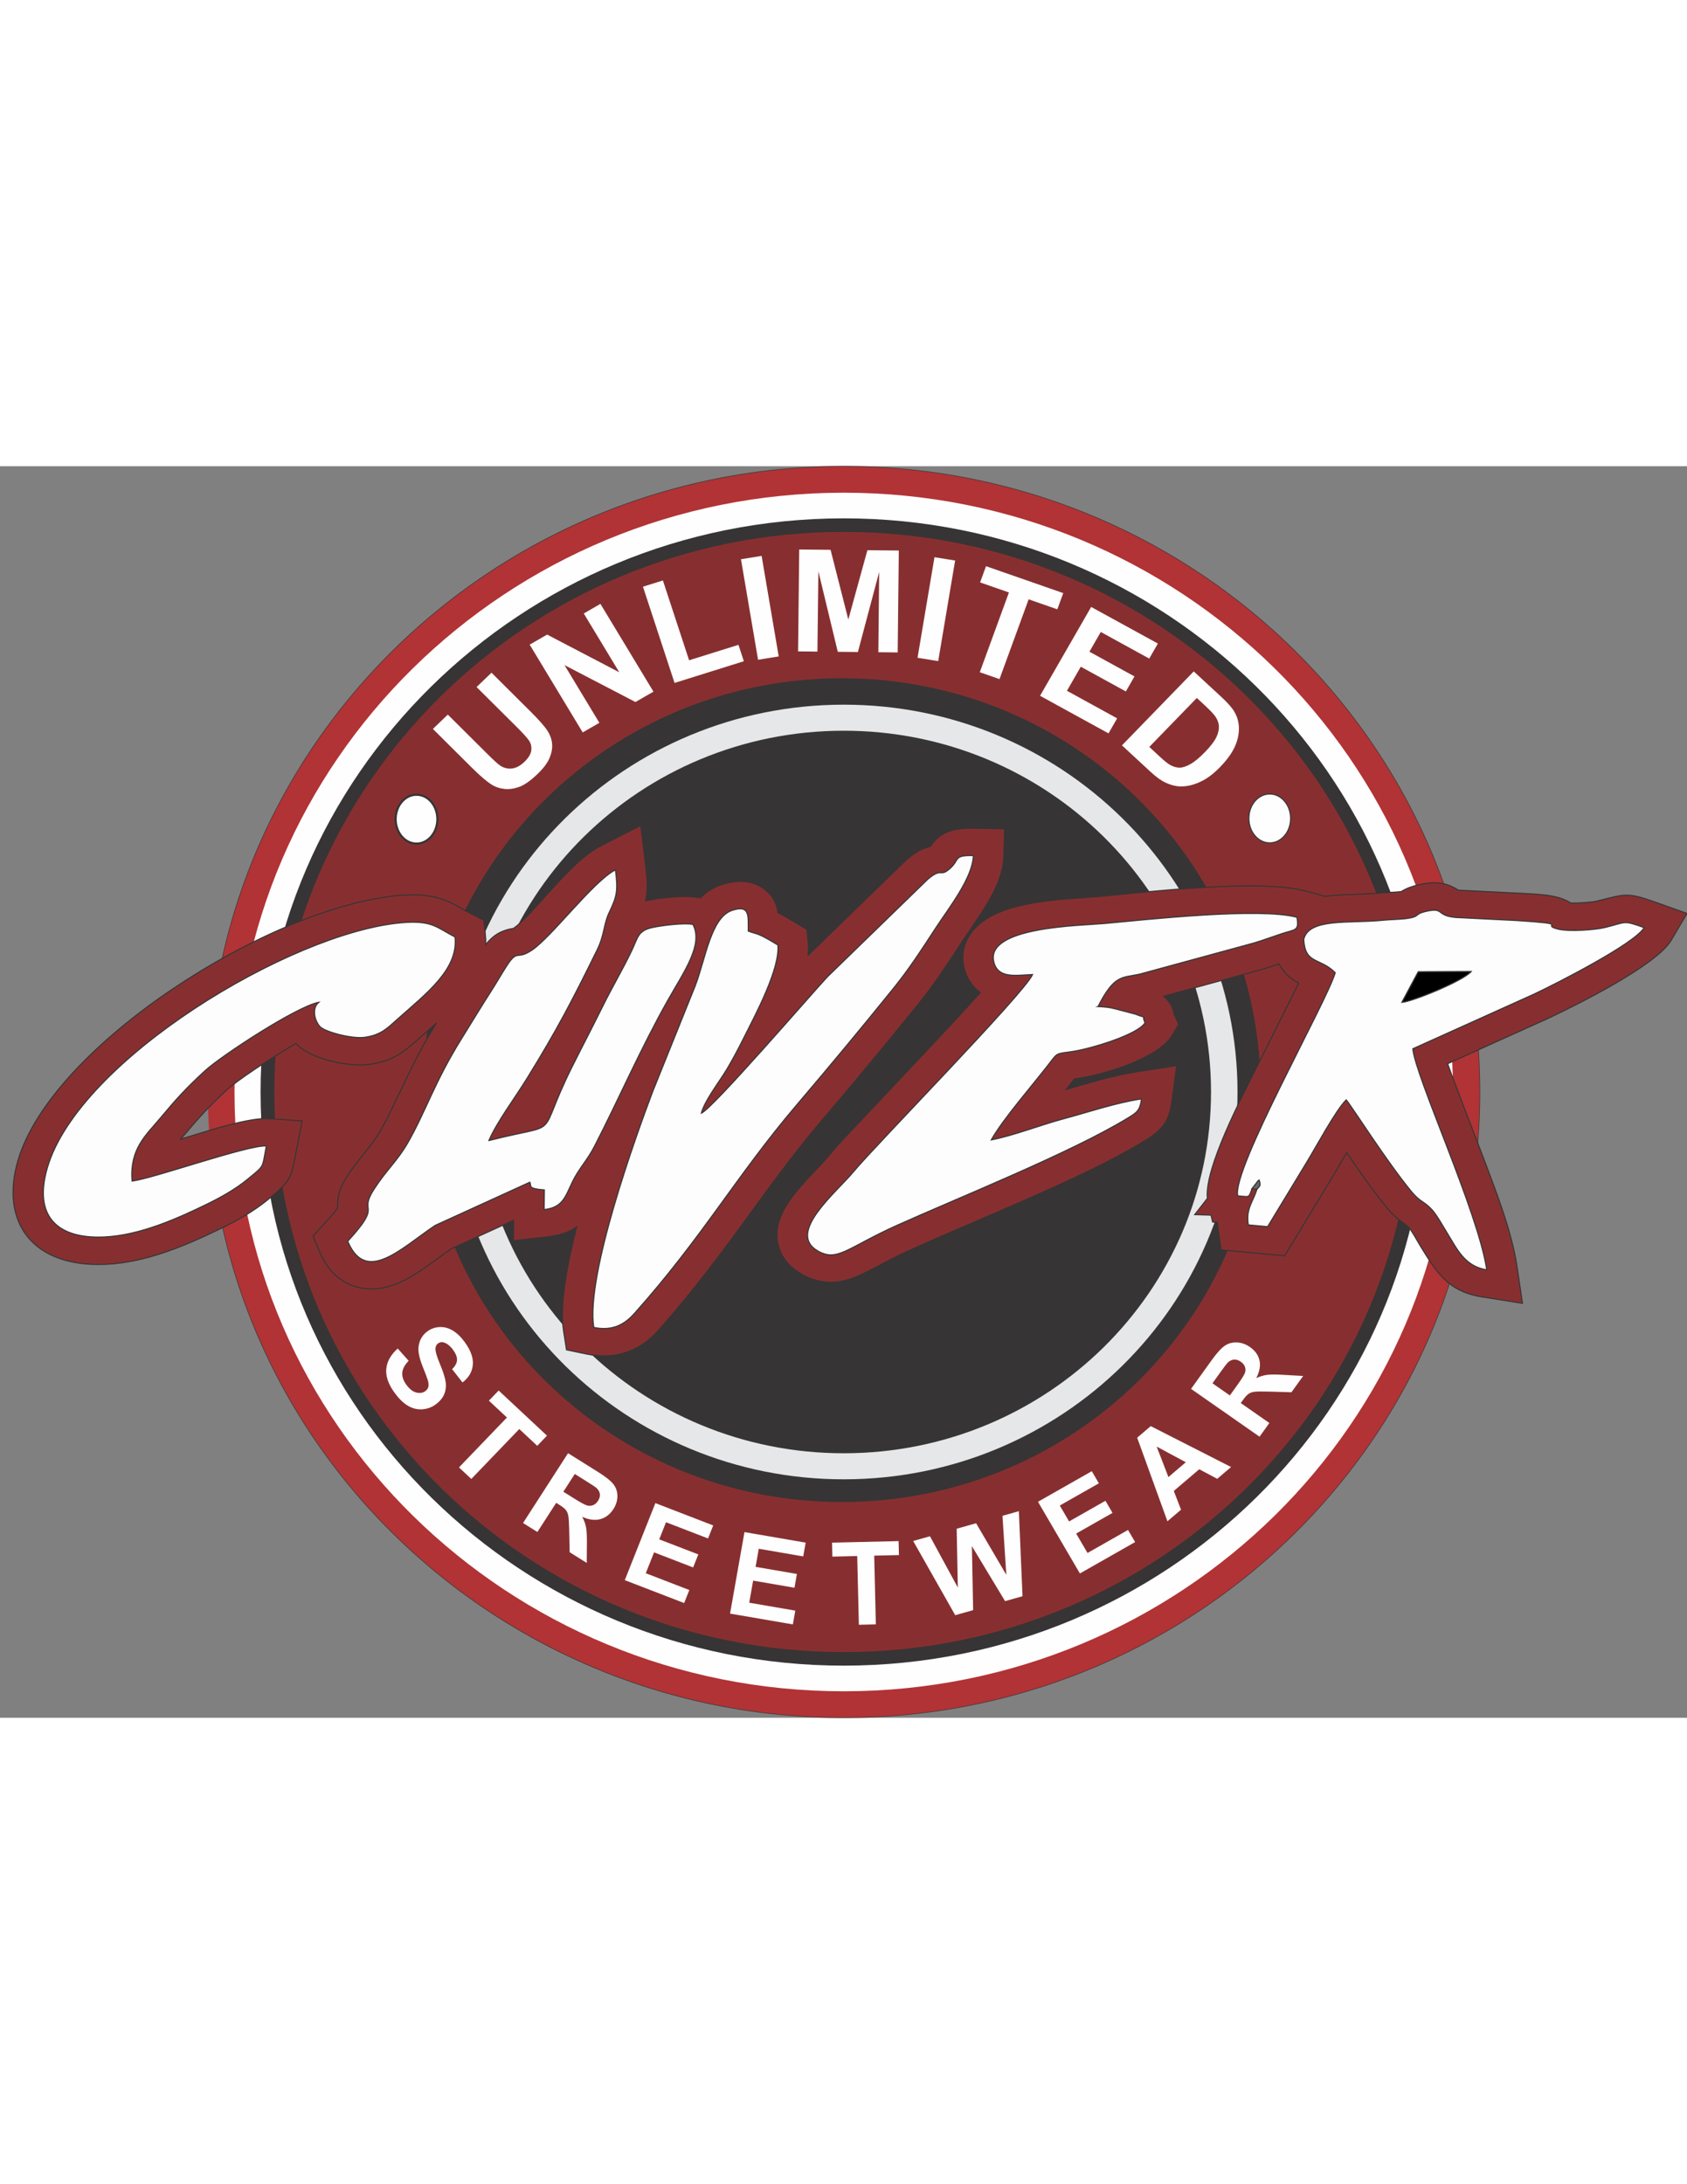 <svg clip-rule="evenodd" fill-rule="evenodd" height="2500" image-rendering="optimizeQuality" shape-rendering="geometricPrecision" text-rendering="geometricPrecision" viewBox="721.98 8427.4 15809.29 11723.16" width="1932" xmlns="http://www.w3.org/2000/svg"><rect x="721.98" y="8427.4" width="15809.29" height="11723.16" fill="#808080" stroke="none"/><path d="m8623.76 8430.19c2625.23-2.23 4855.52 1665.06 5651.87 3982.23 22.42 9.97 45.76 23.27 71.29 40.33 8.27 2.43 20.68 3.85 29.62 4.73l573.98 28.81c93.97 6.12 192.29 11.34 285.62 23.78 63.36 8.46 123.61 28.17 166.25 66.73 84.54 7.62 251.99-5.43 308.88-19.25 239.87-58.19 236.66-82.51 486.17 6.44l225.71 80.47-120.88 204.37c-127.37 215.33-868.78 584.06-1119.32 701.63l-613.33 276.49c11.96 150.8 18.13 303.2 18.26 456.99.2 224.07-12.4 445.22-37.11 662.78 64.31 170.77 127.05 342.66 183.03 516.21 47.96 148.63 95.95 308.75 118.91 463.17l39.59 266.25-269.58-42.92c-131.62-20.97-222.6-71-295.77-140.33-746.86 2394.47-3012.4 4136.4-5692.76 4138.67-2872.88 2.44-5272.8-1994.51-5838.06-4654.52a3822.63 3822.63 0 0 1 -56.39 27.85c-319.45 154.47-675.51 308.04-1036.27 323.08-590.64 24.58-895.77-333.15-729.65-901.42 188.28-644.13 972.77-1335.47 1813.8-1817.48 548.52-2676.25 2952.24-4692.64 5836.14-4695.09z" fill="none" stroke="#373435" stroke-miterlimit="22.926" stroke-width="10"/><path d="m8623.77 8430.19c3290.95-2.79 5961.23 2618.03 5964.11 5853.74 2.88 3235.7-2662.73 5861.05-5953.67 5863.84-3290.95 2.79-5961.23-2618.03-5964.11-5853.73-2.88-3235.71 2662.73-5861.06 5953.67-5863.85z" fill="#b13335"/><path d="m8623.99 8675.54c3153.12-2.67 5711.58 2508.39 5714.34 5608.6s-2551.22 5615.61-5704.34 5618.28c-3153.15 2.68-5711.61-2508.39-5714.37-5608.6-2.76-3100.2 2551.22-5615.6 5704.37-5618.28z" fill="#fefefe"/><path d="m8624.21 8915.74c3018.19-2.56 5467.18 2401.03 5469.83 5368.61 2.64 2967.54-2442.08 5375.31-5460.27 5377.87-3018.22 2.56-5467.21-2401.06-5469.86-5368.6-2.64-2967.58 2442.08-5375.32 5460.3-5377.88z" fill="#373435"/><path d="m8624.32 9042.57c2946.95-2.5 5338.12 2344.35 5340.7 5241.86 2.58 2897.5-2384.41 5248.43-5331.36 5250.93s-5338.15-2344.38-5340.73-5241.88 2384.44-5248.41 5331.39-5250.91z" fill="#872f30"/><path d="m8607.89 10413.41c2167.17-1.84 3925.64 1724.04 3927.54 3854.84 1.89 2130.8-1753.5 3859.66-3920.67 3861.5-2167.18 1.84-3925.65-1724.04-3927.54-3854.84-1.9-2130.8 1753.5-3859.66 3920.67-3861.5z" fill="#373435"/><path d="m8625.76 10661c2037.85-1.73 3691.39 1621.17 3693.18 3624.82 1.78 2003.68-1648.87 3629.38-3686.72 3631.11-2037.88 1.73-3691.39-1621.17-3693.18-3624.85-1.78-2003.65 1648.84-3629.35 3686.72-3631.08z" fill="#e6e7e8"/><path d="m8625.98 10905.01c1900.81-1.61 3443.12 1512.15 3444.78 3381.05 1.67 1868.9-1537.94 3385.28-3438.76 3386.89-1900.81 1.62-3443.15-1512.15-3444.82-3381.05-1.66-1868.9 1537.98-3385.28 3438.8-3386.89z" fill="#373435"/><g stroke="#373435" stroke-miterlimit="22.926" stroke-width="10"><path d="m12070.75 15442.38-152.97-4.44 118.82-152.75c-29.62-282.06 326.72-955.39 446.51-1197.21 103.4-208.83 209.57-416.58 312.85-625.49 27.19-55.07 64.02-124.86 96.91-193.97-20.41-10.35-39.76-20.97-55.52-32.26-58.99-42.16-100.59-91.92-129.17-147.26-48.31 16.68-96.74 33.13-146.05 47.81l-936.04 255.25c54.05 42.08 89.37 101.03 97.41 165.92l45.08 98.33-66.07 107.76c-129.17 210.65-636.39 364.6-894.73 400.29-5.44.75-11.06 1.47-16.76 2.18-24.84 32.22-51.2 65.16-78.47 98.66 217.78-61.66 430.21-128.96 657.96-164.42l378.3-58.91-46.01 342.47c-24.17 179.85-89.87 262.17-251.38 360.61-337.41 205.67-731.25 381.99-1097.01 544.19-365.73 162.12-736.9 315.17-1101.29 479.18-133.32 60-256.16 126.85-384.79 193.48-118.44 61.32-239.48 114.39-380.26 108.86-93.35-3.65-177.94-32-256.12-76.86-102.9-58.99-179.32-143.87-211.46-250.62-102.02-339.2 271.21-620.8 470.93-860.5 103.15-123.8 221.77-245.73 332.92-364 172.29-183.31 345.57-365.8 518.03-548.97 177.52-188.51 355-377.55 527.99-569.44 11.44-12.69 24.43-26.88 38.46-42.13-74.53-55.25-123.68-130.54-148.1-216.32-25.27-88.61-21.29-179.9 16.59-265.15 173.24-390.24 874.95-385.27 1265.18-421.03 475.63-43.55 1484.57-164.23 1914.86-48.93l173.12 46.41.67 3.99c170.52-24.24 356.17-14.91 515.01-31.36 66.91-6.92 141.49-5.49 207.27-14.04 46.17-29.32 94.01-47.16 153.63-61.2 150-35.35 259.23-31.47 381.19 48.07l569.73 28.64c148.73 9.67 359.14 7.15 484.88 92.11 76.13 2.03 198.05-7.3 241.83-17.92 262.58-63.72 276.4-87.89 549.95 9.56l296.64 105.7-149.74 253.18c-136.92 231.54-874.54 599.49-1152.44 729.92l-940.65 424.07c26.86 78.9 59.83 161.6 78.47 211.62 84.43 226.68 173.96 451.9 259.39 678.31 116.27 308.18 263.62 685.76 311.43 1006.92l51.74 347.82-384.58-61.17c-318.59-50.67-428.86-243.85-569.72-471.54-32.31-52.25-74.58-136.3-113.8-180.72-12.69-13.93-22.75-21.04-38.54-32-66.75-46.33-115.43-90.38-165.79-151.84-84.93-103.6-164.12-212.15-240.96-320.71-45.37-64.15-89.99-128.7-134.24-193.48-42.69 73.89-84.67 148.23-128.96 221.18l-451.95 744.63-595.24-54.58-28.95-201.8c-2.81-19.42-4.78-38.47-5.91-57.21l-45.29-2.37zm-7259.88-1798.5c-54.8 49.5-110.15 97.65-163.28 145.04-146.55 130.69-245.35 210.53-463.47 241.17-195.95 27.52-561.34-52.06-688.76-195.81-245.68 142.13-559.21 353.34-648.11 434.99-149.2 136.98-267.18 265.71-395.1 418.39-12.57 15.05-24.93 29.28-36.95 42.91 25.89-7.83 51.78-15.66 77.68-23.45 179.03-53.9 564.48-180.34 745.65-168.52l315.32 20.59-54.76 279.75c-50.53 257.96-42.48 273.43-263.2 455.51-133.4 110.06-289.85 198.52-448.98 275.5-329.69 159.41-698.26 317.62-1078.7 333.47-683.35 28.45-986.23-396.45-818.26-971.24 316.2-1081.79 2357.92-2376.41 3565.54-2483.54 172.33-15.28 329.57-7.91 486.1 64.44 65.15 30.12 122.93 68.81 186.15 101.33l127.92 65.76 14.45 131.75c3.61 33.01 4.65 65.27 3.35 96.78 64.02-81.04 136.55-132.84 259.73-152.07 1.34-.91 2.68-1.81 3.89-2.64 96.16-65.5 251.06-251 332.04-339 125.45-136.3 309.71-343.37 479.69-429.95l378.26-192.69 46.54 388.39c16.05 133.93 19.65 222.99-1.63 317.55.92-.19 1.88-.42 2.81-.6 136.96-28.76 368.36-55.53 502.9-28.61l7.7 1.54c53.26-53.79 118.03-96.7 198.47-123.35 139.52-46.23 289.77-46.9 407.71 46.19 80.86 63.8 110.07 136.86 120.96 215.83 4.19 2.08 8.46 4.22 12.86 6.52 49.4 25.63 96.2 54.2 143.71 82.47l115.1 68.47 11.77 123.54c3.6 37.49 2.89 77.17-1.3 118.42l918.32-892.19 6.91-5.91c69.47-58.98 137.51-102.57 220.93-121.43 13.78-21.04 25.26-39.18 48.56-62.15 97.74-96.25 224.23-111.6 360.65-108.78l285.95 5.91-7.04 256.87c-7.66 281.15-230.81 555.56-384.66 790.7-135.37 206.92-266.8 409.29-424.13 603.74-296.89 366.94-598.64 729.96-905.33 1090.34-220.88 259.54-421.03 529.13-619.58 802.56-289.18 398.22-573.33 783.63-905.37 1155.31-169.77 190.02-395.22 277.27-668.23 220.24l-190.8-39.86-27.32-174.32c-36.57-233.79 24.68-596.47 122.89-977.41-64.48 46.68-148.7 78.71-268.31 92.6l-324.92 37.72 1.76-191.75-583.51 266.24c-31.76 21.83-62.93 44.34-93.98 66.97-206.39 150.26-460.41 353.72-748.17 301.51-204.21-37.04-326.72-182.42-395.93-348.83l-57.7-138.71 104.88-114.28c29.83-32.52 97.32-104.8 125.52-150.8-4.31-115.67 22.58-189.82 90.67-296.69 94.27-147.86 227.42-279.64 311.97-426.86 33.89-59.02 65.02-119.17 94.69-180 136.25-279.34 249.16-538.89 416.71-808.25 3.61-5.76 7.17-11.56 10.77-17.32z" fill="#872f30"/><path d="m14013.15 13163.58 493.89-2.17c-81.81 90.86-554.34 281.17-646.6 287.17zm-1559.39 2033.21 52.71-67.75c2.14-9.29 10.23-8.96 15.2-13.59 19.38 58.11-1.38 56.69-19.96 82.74-41.05 131.2-104.11 179.55-81.75 335.5l181.13 16.62 361.09-594.92c86.97-140.84 278.32-498.51 375.5-593.15 60.03 72.34 373.21 568.78 609.32 856.89 84.1 102.61 120.8 91.73 195.21 173.25 46.07 50.46 108.37 163.52 142.58 218.8 92.39 149.37 162.76 310.56 369.86 343.52-80.42-540.67-668.87-1806.75-692.91-2070.63l1135.12-511.69c203.88-95.68 942.78-471.26 1032.47-622.9-203.03-72.37-159.26-51.56-370.21-.39-91.42 22.18-336.63 39.81-438.33 13.86-173.48-44.19 145.92-45.41-383.45-79.82l-575.4-28.89c-191.19-17.62-99.19-98.76-282.42-55.56-106.02 24.96-46.6 46.09-166.19 64.28-66.99 10.21-162.95 10.23-234.5 17.65-307.99 31.87-693.09-24.03-739.36 179.6 14.31 236.17 149.22 165.29 295.59 311.26-82.64 281.17-970.89 1842.74-914.07 2090.68 106.51 5.52 101.33 27.6 132.77-65.36zm-6167.4 1297.23c183.92 38.45 295.93-35.91 380.79-130.91 639.62-715.99 951.48-1284.16 1520.79-1953.12 328.2-385.66 595.35-707.31 901.25-1085.37 153.51-189.74 257.45-351.38 408.9-582.91 115.06-175.85 339.71-460.06 345.37-666.96-189.15-3.92-124.02 35.33-216.48 118.87-101.98 92.16-70.87-15.55-210.84 103.38l-941.92 915.12c-147.22 157.63-1077.35 1236.62-1180.18 1275.89 29.65-109.73 140.69-257.36 209.08-364 69.14-107.83 133.5-230.93 202.26-368.29 96.6-192.88 327.12-622.7 306.05-843.5-33.96-20.24-83.28-50.58-128.88-74.25-73.59-38.17-88.46-32.55-148.29-55.83-2.27-137.6 19.97-251.01-151.58-194.14-198.08 65.69-246.96 449.24-345.71 707.53l-396.15 984.07c-155.21 409.58-631.2 1724.36-554.46 2214.42zm-983.22-1749.95c78.81-180.6 234.21-383.56 359.64-586.49 274.6-444.17 420.47-722.82 653.91-1197.66 73.14-148.8 59.43-239.11 115.34-355.43 73.57-153.03 81-201.6 57.64-396.28-205.79 104.85-593.62 623.26-780.1 750.27-151.69 103.27-132.07-16.3-241.01 152.59-47.73 74.02-89.82 148.9-139.01 225.38-95.23 148.15-180.8 290.21-280.16 449.92-258.36 415.34-337.15 685.16-506.93 980.76-95.93 167-204.85 259.41-317.92 436.73-149.24 234.1 92.98 116.25-243.67 483.15 169.2 406.85 498.19 67.09 818.57-148.27l887.67-405.02c19.98 36.96-28.91 59.26 136.1 72.43l-1.73 184.34c179.95-20.91 197.72-124.72 269.31-269.44 57.33-115.91 134.99-193.89 200.62-320.91 113.38-219.48 231.61-470.02 334.82-683.05 110.69-228.52 225.27-458.82 354.07-687.66 150.98-268.33 334.68-519.26 235.34-709.92-83-16.61-287.77 9.51-375.84 28.01-141.99 29.83-137.58 92.53-199.35 220.81-88.39 183.58-177.4 330.46-274.93 527.6-92.71 187.45-185.99 364.47-282.62 558.12-353.77 708.7-61.22 506.73-779.76 690.02zm5708.31-1255.21c152.73-298.03 219.18-267.95 387.24-302.92l1073.55-292.68c89.75-26.72 174.17-58.65 258.96-86.69 130.3-43.06 166.91-23.56 144.52-153.98-353.8-94.84-1413.95 22.51-1804.29 58.29-224.82 20.58-1130.11 30.17-1034.07 367.31 42.55 149.34 202.95 117.29 361.47 110.31-85.31 184.9-1458.51 1583.54-1678.76 1847.91-165.76 198.94-628.73 572.36-334.48 741.12 184.89 106.02 274.38-29.21 739.61-238.59 569.56-256.38 1627.97-678.44 2165.88-1006.3 85.64-52.2 113.44-69.27 128.22-179.05-249.98 38.91-487.19 121.31-727.12 185.66-220.43 59.12-472.53 158.52-681.22 198.68 112.96-200.38 390.5-516.12 547.58-720.45 73.53-95.67 58.33-86.33 205.89-106.72 165.91-22.93 617.99-156.38 687.93-270.5-41.71-91.03 37.81-27.72-90.3-80.38-3.27-1.31-95.52-25-106.01-27.75-105.22-27.69-125.95-37.54-244.6-43.27zm-7300.16-40.72c-64.9 48.07-48.49 161.26 7.61 226.46 42.95 49.94 299.62 119.08 421.11 102.02 153.5-21.56 214.3-87.66 306.45-169.82 272.73-243.16 572.54-468.16 539.48-769.68-171.21-88.01-212.78-158.86-502.38-133.17-1041.03 92.35-3023.53 1288.07-3317.39 2293.39-133.58 457.03 93.94 667.88 528.82 649.76 343.22-14.31 704.1-180.98 956.55-303.07 140.55-67.95 279.07-146.03 391.19-238.54 163.95-135.27 133.21-97.07 175.12-310.99-172.95-11.29-1083.37 312.89-1258.54 328.34-23.2-301.16 128.1-426.39 264.67-589.44 147.71-176.37 237.17-276.49 419.13-443.56 153.5-140.96 863.41-605.34 1068.18-641.7z" fill="#fdfdfd"/><path d="m13860.44 13448.58c92.26-6 564.79-196.31 646.6-287.17l-493.89 2.17z"/><path d="m12453.76 15196.79 47.95 1.4c18.58-26.05 39.34-24.63 19.96-82.74-4.97 4.63-13.06 4.3-15.2 13.59z" fill="#686868"/></g><g fill="#fefefe"><path d="m4778.75 10888.2 139.94-134.15 371.29 369.06c59.02 58.68 98.86 94.88 119.65 108.89 34.04 22.22 70.65 31.33 109.79 26.83 39.41-4.47 78.26-25.2 116.88-62.22 39.1-37.47 60.73-73.75 64.57-108.9 3.82-35.14-3.87-66.07-23.29-93.22-19.4-27.17-56.08-67.7-110.27-121.61l-379.26-377.01 139.96-134.15 360.24 358.14c82.32 81.8 136.83 143.24 163.23 184.23 26.39 41.04 41.28 82.84 44.46 125.57 3.34 42.58-5.23 86.87-25.14 133.07-20.03 46.32-57.14 95.55-111.67 147.83-65.78 63.07-123.16 103.41-172.26 120.9-49.07 17.46-95.56 23.73-139.61 18.61-44.03-5.14-82.08-17.86-115.02-38.32-48.38-30.21-110.93-83.61-187.66-159.87zm1403.86 32.64-496.86-822.11 163.52-94.18 676.32 353.2-332.99-550.92 156.12-89.92 496.89 822.11-168.74 97.19-664.74-345.71 326.63 540.42zm860.76-463.59-296.04-901.31 186.8-58.46 245.6 747.72 462.51-144.76 50.44 153.62zm782.59-216.89-160.24-941.62 193.51-31.38 160.26 941.63zm375.04-78.54 10.59-954.49 293.78 3.11 166.39 652.83 178.8-649.19 294.42 3.12-10.56 954.48-181.27-1.93 7.66-751.39-199.31 749.38-188.47-1.98-181.76-753.44-9.03 751.4zm1119.5 59.77 158.62-941.9 193.59 31.04-158.62 941.9zm583.41 135.41 272.95-747.12-270.13-94.08 55.51-151.92 723.78 251.97-55.51 151.95-268.88-93.6-272.98 747.12zm564.63 220.66 479.07-832.1 625.06 342.91-80.94 140.62-454.07-249.1-106.39 184.78 422.23 231.62-80.96 140.63-422.24-231.62-129.78 225.47 470.55 258.15-80.93 140.62zm1440.36-228.4 258.91 239.53c58.44 54.06 98.72 99.59 120.72 136.76 29.51 49.94 44.17 103.92 43.7 161.66-.13 57.75-14.17 115.74-41.85 174.34-27.68 58.24-73.08 120.07-135.99 184.89-55.44 57.07-110.25 99.47-164.71 127.42-66.51 34.27-131.2 51.92-193.98 52.93-47.56.99-98.61-11.35-153.21-36.74-40.77-19.08-87.23-52.84-139.59-101.28l-266.64-246.64zm28.71 248.81-445.26 458.67 105.55 97.68c39.44 36.47 70.1 60.57 91.86 72.4 28.53 15.7 56.94 23.57 85.13 23.99 28.37.51 62.26-10.38 101.81-32.57 39.73-22.04 85.64-60.05 137.63-113.58 52-53.55 86.98-98.94 105.22-136.56 18.36-37.51 26.54-72.18 25.05-104.19-1.68-31.87-12.81-62.97-33.86-93.12-15.39-22.56-52.01-60.68-109.65-113.96zm-7488.63 6093.7 102.76 115.12c-36.64 37.26-56.52 73.99-59.76 110.68-3.23 36.7 9.28 74.27 37.35 112.81 29.69 40.74 60.89 65.31 93.48 73.56s60.68 4.15 84.19-12.49c15.15-10.73 24.75-24.17 29.13-40.37 4.25-16.15 2.4-37.92-5.67-65.07-5.42-18.57-20.77-58.79-45.81-120.98-32.17-80.08-45.74-142.63-40.56-187.81 7.17-63.47 36.17-113.07 86.84-148.94 32.59-23.05 69.83-35.62 111.38-37.68 41.61-1.91 82.19 8.9 121.9 32.54 39.78 23.64 77.09 59.4 112.3 107.76 57.34 78.69 82.87 150.55 76.28 215.39-6.5 65.01-38.64 119.27-96.5 163.27l-97.34-124.3c29.08-28.8 44.28-57.1 45.81-85.03 1.47-27.94-10.64-59.76-36.48-95.21-26.69-36.63-55.36-59.89-85.85-69.64-19.68-6.26-37.8-3.63-54.44 8.15-15.19 10.73-23.56 26.17-25.07 46.33-2.23 25.76 11.81 74.67 41.86 146.89 30.24 72.1 47.98 128.61 53.66 169.22 5.62 40.88.96 79.27-14.38 115.44-15.38 36.16-43.17 68.5-83.48 97.03-36.58 25.85-78.18 40.18-124.79 42.72-46.55 2.54-90.98-8.92-133.1-34.61-42.31-25.6-83.31-65.83-123.17-120.5-57.95-79.58-83.88-153.83-77.63-222.86 6.1-68.95 41.92-132.67 107.09-191.42zm574.22 1113.72 449.43-467.46-168.99-157.78 91.43-95.07 452.83 422.78-91.41 95.07-168.2-157.06-449.47 467.46zm600.41 520.72 421.75-654.01 282.28 176.77c70.94 44.4 118.69 82.68 143.24 114.52 24.74 31.94 36.95 68.85 36.89 110.93-.11 42.23-12.46 82.59-37.41 121.26-31.71 49.16-72.35 80.59-122.19 94.27-49.8 13.68-106.34 6.46-169.85-21.54 18.24 34.71 30.23 67.87 36.09 99.52 5.94 31.74 8.4 83.08 7.46 153.84l-1.34 178.28-160.19-100.34-3.99-202.97c-1.78-72.27-4.75-119.05-9.07-140.31-4.22-21.05-11.78-38.58-22.83-52.36-11.21-13.87-32.21-30.44-63.1-49.77l-27.2-17.04-176.15 273.14zm377.68-293.08 99.18 62.12c64.25 40.24 106.03 62.57 125.56 67.29 19.35 4.66 37.99 3.3 55.4-4.16 17.56-7.4 32.65-21.02 45.33-40.69 14.25-22.08 19.57-43.46 16.53-64.66-3.16-20.99-14.49-40.04-33.88-57.09-9.98-8.39-42.09-29.56-96.34-63.55l-104.54-65.49zm575.73 828.29 286.61-721.61 542.05 209.1-48.43 121.95-393.73-151.86-63.65 160.2 366.15 141.23-48.46 121.96-366.15-141.23-77.64 195.5 408.07 157.4-48.46 121.95zm986.42 313.33 135.25-763.38 573.44 98.68-22.89 129.02-416.51-71.68-30.05 169.5 387.34 66.67-22.86 129-387.34-66.65-36.64 206.82 431.68 74.29-22.86 129.02zm1207.12 104.7-15.34-643.78-232.76 5.37-3.14-130.9 623.64-14.44 3.11 130.91-231.67 5.38 15.37 643.75zm903.07-89.84-394.03-694.89 157.31-44.35 261.05 480.05-10.62-550.66 181.99-51.32 283.08 483.26-36-552.91 153.62-43.31 34.17 796.38-163.5 46.09-310.81-515 11.64 599.35zm1168.34-390.83-392.79-671.33 504.3-286.49 66.36 113.46-366.3 208.11 87.2 149.06 340.65-193.52 66.36 113.46-340.65 193.52 106.42 181.89 379.65-215.68 66.39 113.46zm1416.7-997.04-129.7 110.56-168.48-89.64-238.54 203.35 67.73 175.55-127.39 108.57-283.59-782.89 127.24-108.48zm-424.17-44.79-273.08-146.46 110.14 285.34zm690.95-239.29-641.78-447.84 193.27-268.92c48.6-67.61 89.74-112.67 123.25-135.27 33.6-22.75 71.63-32.91 114.31-30.74 42.77 2.22 83.05 16.4 121 42.87 48.26 33.69 78.04 75.24 89.4 124.96 11.39 49.72 1.25 104.97-30.27 166.08 36.05-16.17 70.27-26.33 102.63-30.49 32.49-4.29 84.66-4.16 156.32.34l180.61 10.24-109.69 152.62-205.96-6.2c-73.31-1.9-120.87-1.3-142.64 1.88-21.51 3.12-39.69 9.65-54.2 19.85-14.63 10.34-32.46 30.19-53.61 59.63l-18.61 25.9 268.01 187.02zm-278.14-386.39 67.88-94.48c44.03-61.27 68.74-101.25 74.52-120.23 5.65-18.79 5.24-37.22-1.49-54.73-6.6-17.65-19.67-33.19-38.93-46.63-21.65-15.11-43.1-21.46-64.73-19.51-21.41 2.04-41.32 12.24-59.55 30.48-8.99 9.39-32.06 39.94-69.23 91.63l-71.6 99.65z" fill-rule="nonzero"/><path d="m4625.03 11504.46c108.02-.09 195.67 102.33 195.78 228.75.11 126.44-87.35 228.98-195.38 229.07-108.05.1-195.7-102.3-195.81-228.74-.11-126.41 87.35-228.99 195.41-229.08z" stroke="#373435" stroke-miterlimit="22.926" stroke-width="20"/><path d="m12620.85 11497.68c108.06-.09 195.7 102.33 195.82 228.74.11 126.45-87.36 228.99-195.41 229.08-108.02.09-195.67-102.3-195.78-228.74-.12-126.42 87.35-228.99 195.37-229.08z" stroke="#373435" stroke-miterlimit="22.926" stroke-width="10"/></g></svg>